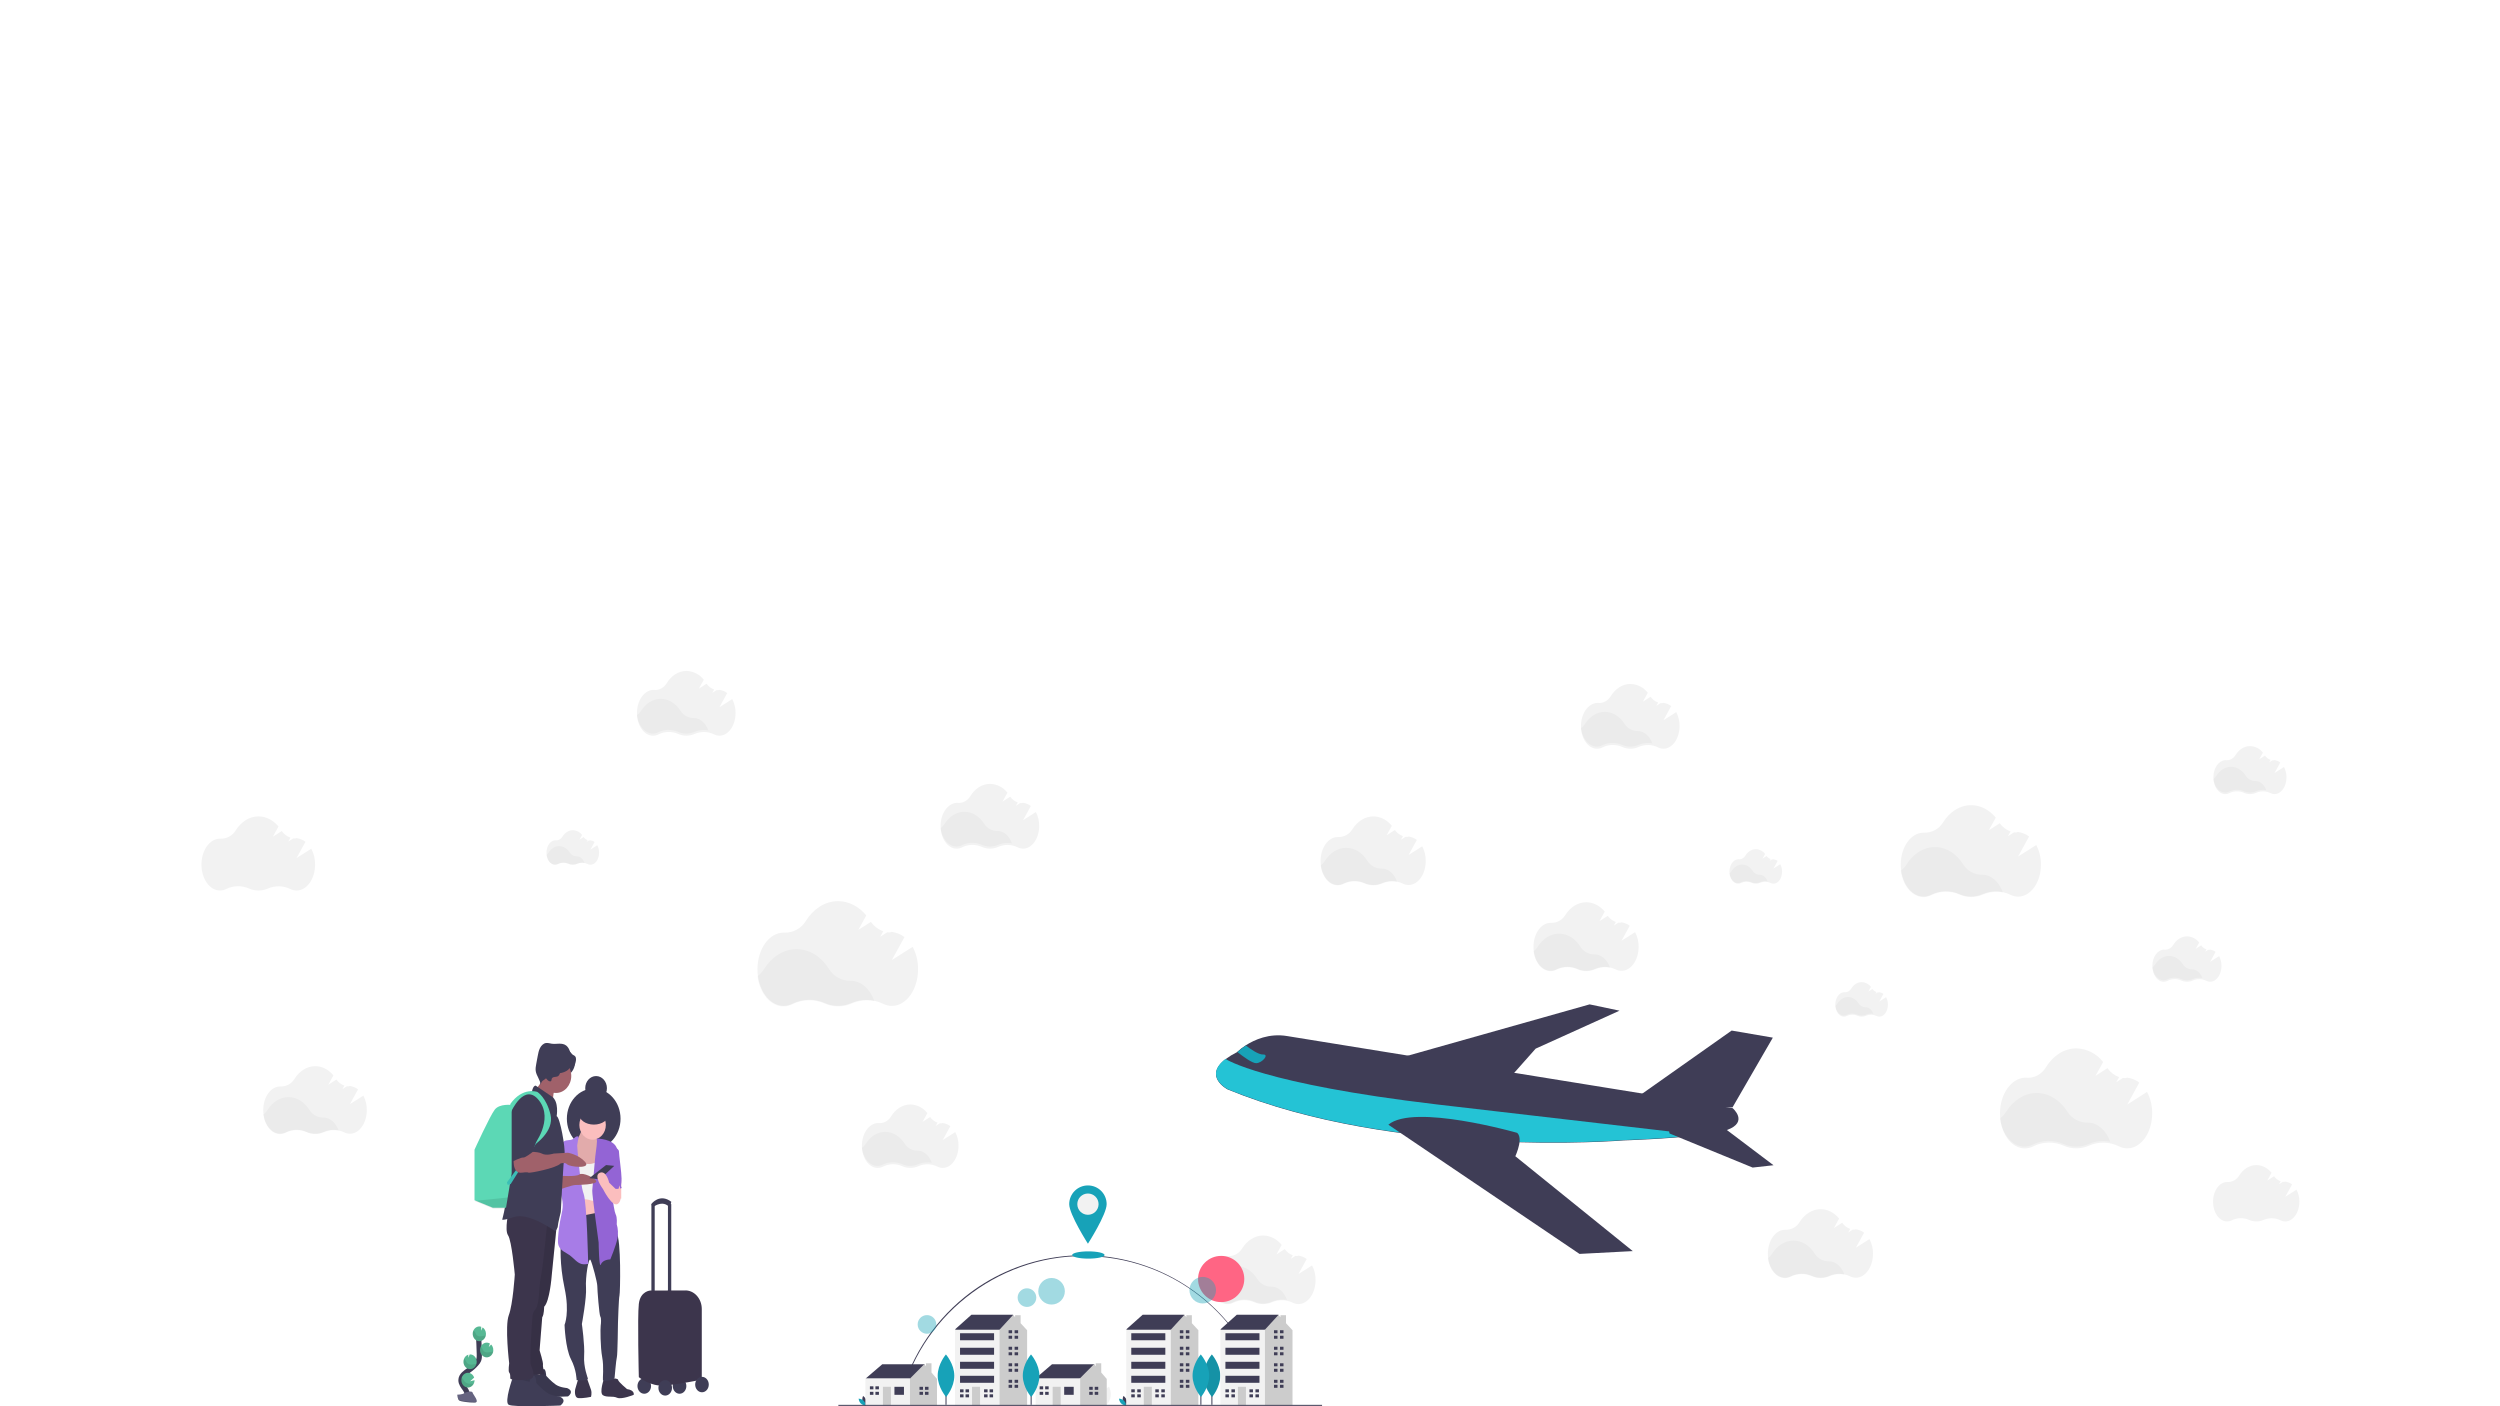 <?xml version="1.0" encoding="utf-8"?>
<!-- Generator: Adobe Illustrator 23.0.6, SVG Export Plug-In . SVG Version: 6.00 Build 0)  -->
<svg version="1.1" id="Layer_1" xmlns="http://www.w3.org/2000/svg" xmlns:xlink="http://www.w3.org/1999/xlink" x="0px" y="0px"
	 viewBox="0 0 1920 1080" style="enable-background:new 0 0 1920 1080;" xml:space="preserve">
<style type="text/css">
	.st0{fill:#3F3D56;}
	.st1{fill:#24C3D5;}
	.st2{fill:#17A2B8;}
	.st3{fill:#F2F2F2;}
	.st4{opacity:0.03;enable-background:new    ;}
	.st5{fill:#FF6584;}
	.st6{opacity:0.1;enable-background:new    ;}
	.st7{opacity:0.4;fill:#17A2B8;enable-background:new    ;}
	.st8{fill:#CCCCCC;}
	.st9{fill:#FBBEBE;}
	.st10{fill:#3C354C;}
	.st11{fill:#A77CE7;}
	.st12{fill:#9364D5;}
	.st13{fill:#A0616A;}
	.st14{fill:#5CD8B5;}
	.st15{fill:#3BBEB6;}
	.st16{fill:none;stroke:#3F3D56;stroke-width:4;}
	.st17{fill:#57B894;}
	.st18{fill:#656380;}
	.st19{opacity:0.2;enable-background:new    ;}
</style>
<g>
	<title>Group</title>
	<desc>Created with Sketch.</desc>
	<g id="Page-1_1_">
		<g id="Group_1_">
			<g transform="translate(1088, 0)">
				<path id="Shape_1_" class="st0" d="M238.55,867.76c-4.46,1.65-12.3,3-21.37,4.09c-24.67,2.96-58.47,4.01-58.47,4.01
					s-173.76,14.42-303.99-39.21c0,0-18.94-9.94-1.37-23.31c2.71-2,5.58-3.75,8.6-5.25l0.21-0.21c2-1.85,4.16-3.51,6.45-4.98
					c6.75-4.36,18.14-9.54,32.01-7.19l342.04,55.35C242.66,851.06,255.16,861.62,238.55,867.76z"/>
				<path class="st0" d="M170.15,842.11l71.76-50.64l31.63,5.44l-30.97,53.56C242.57,850.46,170.98,851.03,170.15,842.11z"/>
				<polygon class="st0" points="-9.74,811.6 132.82,771.36 155.79,776.2 91.4,805.35 71.28,828.02 				"/>
				<path class="st1" d="M216.89,871.59c-24.65,2.96-58.42,4.01-58.42,4.01s-173.62,14.41-303.75-39.18c0,0-18.93-9.93-1.37-23.29
					l0.06,0.25c0,0,28.08,18.99,162.24,34.84L216.89,871.59z"/>
				<path class="st0" d="M194.22,870.51l63.81,26.18l16.03-1.79l-38.17-28.82C235.89,866.07,189.73,856.18,194.22,870.51z"/>
				<path class="st2" d="M-123.25,816.53c-3.06,0.05-10.06-5.1-14.42-8.56c2.01-1.86,4.18-3.54,6.49-5.02
					c3.51,2.7,9.76,7.08,13.23,6.91C-112.93,809.66-118.65,816.45-123.25,816.53z"/>
				<path class="st0" d="M165.97,960.85L125.05,963L9.99,885.23l-21.36-14.44l-10.37-7.02c19.46-16.48,98.88,6.25,98.88,6.25
					c1.52,1.29,2,3.42,1.94,5.79c-0.13,4.42-2.21,9.61-3,11.48c-0.19,0.46-0.31,0.7-0.31,0.7L165.97,960.85z"/>
				<path class="st3" d="M-80.34,971.84l-10.46,6.63l6.34-11.53c-1.8-1.43-4.02-2.23-6.31-2.61h-0.17c-0.73,0.37-1.45,0.32-2.17,0.2
					l-3.54,2.25l1.51-2.76c-2.51-0.88-4.67-2.53-6.19-4.71l-6.33,4.04l4-7.29c-3.7-4.45-8.69-7.18-14.19-7.18
					c-6.59,0-12.46,3.92-16.24,10.03c-2.29,3.73-6.4,5.94-10.77,5.8h-0.35c-7.27-0.01-13.17,8.24-13.17,18.42
					c0,10.18,5.89,18.43,13.17,18.43c1.6-0.01,3.17-0.4,4.58-1.15c5.01-2.43,10.84-2.55,15.94-0.31c4.31,1.93,9.24,1.93,13.55,0
					c5.06-2.19,10.82-2.08,15.79,0.3c1.4,0.73,2.96,1.12,4.54,1.12c7.27,0,13.17-8.25,13.17-18.43
					C-77.58,979.17-78.51,975.31-80.34,971.84z"/>
				<path class="st4" d="M-99.55,998.37c-3.83-0.73-7.8-0.3-11.39,1.24c-4.35,1.95-9.32,1.95-13.67,0
					c-5.15-2.26-11.03-2.15-16.08,0.31c-1.43,0.75-3.02,1.15-4.63,1.16c-6.52,0-11.94-6.57-13.07-15.23
					c1.3-0.95,2.41-2.14,3.26-3.51c3.82-6.16,9.74-10.1,16.39-10.1c6.65,0,12.51,3.87,16.32,9.98c2.32,3.74,6.43,6,10.83,5.95h0.17
					C-106.23,988.15-101.74,992.3-99.55,998.37z"/>
				<path class="st3" d="M347.76,951.61l-10.46,6.63l6.34-11.53c-1.8-1.43-4.02-2.23-6.31-2.61h-0.17c-0.73,0.37-1.45,0.32-2.17,0.2
					l-3.54,2.25l1.51-2.76c-2.51-0.88-4.67-2.53-6.19-4.71l-6.33,4.04l4-7.29c-3.7-4.45-8.69-7.18-14.19-7.18
					c-6.59,0-12.46,3.92-16.24,10.03c-2.29,3.73-6.4,5.94-10.77,5.8h-0.35c-7.27-0.01-13.17,8.24-13.17,18.42
					s5.89,18.43,13.17,18.43c1.6-0.01,3.17-0.4,4.58-1.15c5.01-2.43,10.84-2.55,15.94-0.31c4.31,1.93,9.24,1.93,13.55,0
					c5.06-2.19,10.82-2.08,15.79,0.3c1.4,0.73,2.96,1.12,4.54,1.12c7.27,0,13.17-8.25,13.17-18.43
					C350.52,958.94,349.59,955.08,347.76,951.61z"/>
				<path class="st4" d="M328.55,978.91c-3.83-0.73-7.8-0.3-11.39,1.24c-4.35,1.95-9.32,1.95-13.67,0
					c-5.15-2.26-11.03-2.15-16.08,0.31c-1.43,0.75-3.02,1.15-4.63,1.16c-6.52,0-11.94-6.57-13.07-15.23
					c1.3-0.95,2.41-2.14,3.26-3.51c3.82-6.16,9.74-10.1,16.39-10.1c6.65,0,12.51,3.87,16.32,9.98c2.32,3.75,6.45,6.01,10.86,5.95
					h0.17C321.87,968.69,326.36,972.84,328.55,978.91z"/>
				<path class="st3" d="M167.76,715.88l-10.46,6.63l6.34-11.53c-1.8-1.43-4.02-2.23-6.31-2.61h-0.17c-0.73,0.37-1.45,0.32-2.17,0.2
					l-3.54,2.25l1.51-2.76c-2.51-0.88-4.67-2.53-6.19-4.71l-6.33,4.04l4-7.29c-3.7-4.45-8.69-7.18-14.19-7.18
					c-6.59,0-12.46,3.92-16.24,10.03c-2.29,3.73-6.4,5.94-10.77,5.8h-0.35c-7.27-0.01-13.17,8.24-13.17,18.42
					c0,10.18,5.89,18.43,13.17,18.43c1.6-0.01,3.17-0.4,4.58-1.15c5.01-2.43,10.84-2.55,15.94-0.31c4.31,1.94,9.24,1.95,13.55,0.03
					c5.06-2.19,10.82-2.08,15.79,0.3c1.4,0.73,2.96,1.12,4.54,1.12c7.27,0,13.17-8.25,13.17-18.43
					C170.52,723.23,169.59,719.36,167.76,715.88z"/>
				<path class="st4" d="M148.55,743.18c-3.83-0.73-7.8-0.3-11.39,1.24c-4.35,1.95-9.32,1.95-13.67,0
					c-5.15-2.26-11.03-2.15-16.08,0.31c-1.43,0.75-3.02,1.15-4.63,1.16c-6.52,0-11.94-6.57-13.07-15.23
					c1.3-0.95,2.41-2.14,3.26-3.51c3.82-6.16,9.74-10.1,16.39-10.1c6.65,0,12.51,3.87,16.32,9.98c2.32,3.75,6.45,6.01,10.86,5.95
					h0.17C141.87,732.96,146.36,737.11,148.55,743.18z"/>
				<path class="st3" d="M-629.29,649.14l-5.23,3.34l3.17-5.81c-0.9-0.73-2.01-1.13-3.16-1.31h-0.08c-0.36,0.17-0.73,0.14-1.09,0.08
					l-1.77,1.13l0.76-1.36c-1.26-0.44-2.34-1.27-3.1-2.37l-3.17,2.04l2.03-3.66c-1.71-2.22-4.31-3.55-7.1-3.62
					c-3.29,0-6.23,1.97-8.1,5.05c-1.15,1.88-3.21,3-5.4,2.71h-0.18c-3.64,0.21-6.59,4.37-6.59,9.49s2.95,9.28,6.59,9.28
					c0.8,0,1.59-0.2,2.3-0.58c2.51-1.23,5.43-1.29,7.98-0.16c2.15,0.96,4.6,0.96,6.75,0c2.53-1.11,5.42-1.05,7.91,0.16
					c0.7,0.37,1.48,0.56,2.27,0.56c3.64,0,6.59-4.15,6.59-9.28C-627.89,652.86-628.37,650.89-629.29,649.14z"/>
				<path class="st4" d="M-639.07,662.72c-1.9-0.36-3.88-0.15-5.66,0.61c-1.06,0.47-2.22,0.71-3.38,0.71
					c-1.18,0-2.34-0.25-3.41-0.73c-2.56-1.11-5.48-1.05-7.99,0.16c-0.71,0.37-1.49,0.57-2.29,0.57c-3.24,0-5.93-3.24-6.5-7.51
					c0.65-0.47,1.2-1.06,1.62-1.73c1.89-3.04,4.83-4.99,8.11-4.99c3.28,0,6.2,1.93,8.11,4.93c1.16,1.86,3.21,2.97,5.41,2.93h0.09
					C-642.41,657.67-640.16,659.72-639.07,662.72z"/>
				<path class="st3" d="M279.25,663.7l-5.23,3.34l3.17-5.81c-0.9-0.73-2.01-1.13-3.16-1.31h-0.08c-0.36,0.17-0.73,0.14-1.09,0.08
					l-1.77,1.13l0.76-1.36c-1.26-0.44-2.34-1.27-3.1-2.37l-3.17,2.04l2.03-3.66c-1.71-2.22-4.31-3.55-7.1-3.62
					c-3.29,0-6.23,1.97-8.1,5.05c-1.15,1.88-3.21,3-5.4,2.71h-0.18c-3.64,0.21-6.59,4.37-6.59,9.49c0,5.13,2.95,9.28,6.59,9.28
					c0.8,0,1.59-0.2,2.3-0.58c2.51-1.23,5.43-1.29,7.98-0.16c2.15,0.96,4.6,0.96,6.75,0c2.53-1.11,5.42-1.05,7.91,0.16
					c0.7,0.37,1.48,0.56,2.27,0.56c3.64,0,6.59-4.15,6.59-9.28C280.64,667.41,280.17,665.45,279.25,663.7z"/>
				<path class="st4" d="M269.47,676.89c-1.9-0.36-3.88-0.15-5.66,0.61c-1.06,0.47-2.22,0.71-3.38,0.71c-1.18,0-2.34-0.25-3.41-0.73
					c-2.56-1.11-5.48-1.05-7.99,0.16c-0.71,0.37-1.49,0.57-2.29,0.57c-3.24,0-5.93-3.24-6.5-7.51c0.65-0.47,1.2-1.06,1.62-1.73
					c1.89-3.04,4.83-4.99,8.11-4.99c3.28,0,6.2,1.93,8.11,4.93c1.16,1.86,3.21,2.97,5.41,2.93h0.09
					C266.13,671.84,268.38,673.9,269.47,676.89z"/>
				<path class="st3" d="M-236.29,1065l-5.23,3.34l3.17-5.81c-0.9-0.73-2.01-1.13-3.16-1.31h-0.08c-0.36,0.17-0.73,0.14-1.09,0.08
					l-1.77,1.13l0.76-1.36c-1.26-0.44-2.34-1.27-3.1-2.37l-3.17,2.04l2.03-3.66c-1.71-2.22-4.31-3.55-7.1-3.62
					c-3.29,0-6.23,1.97-8.1,5.05c-1.15,1.88-3.21,3-5.4,2.71h-0.18c-3.64,0.21-6.59,4.37-6.59,9.49s2.95,9.28,6.59,9.28
					c0.8,0,1.59-0.2,2.3-0.58c2.51-1.23,5.43-1.29,7.98-0.16c2.15,0.96,4.6,0.96,6.75,0c2.53-1.11,5.42-1.05,7.91,0.16
					c0.7,0.37,1.48,0.56,2.27,0.56c3.64,0,6.59-4.15,6.59-9.28C-234.89,1068.72-235.36,1066.76-236.29,1065z"/>
				<path class="st4" d="M-246.07,1078.58c-1.9-0.36-3.88-0.15-5.66,0.61c-1.06,0.47-2.22,0.71-3.38,0.71
					c-1.18,0-2.34-0.25-3.41-0.73c-2.56-1.11-5.48-1.05-7.99,0.16c-0.71,0.37-1.49,0.57-2.29,0.57c-3.24,0-5.93-3.24-6.5-7.51
					c0.65-0.47,1.2-1.06,1.62-1.73c1.89-3.04,4.83-4.99,8.11-4.99c3.28,0,6.2,1.93,8.11,4.93c1.16,1.86,3.21,2.97,5.41,2.93h0.09
					C-249.41,1073.53-247.16,1075.59-246.07,1078.58z"/>
				<path class="st3" d="M4.26,649.97l-10.46,6.63l6.34-11.53c-1.79-1.43-4.02-2.23-6.31-2.61h-0.17c-0.73,0.37-1.45,0.32-2.17,0.2
					l-3.54,2.25l1.51-2.76c-2.51-0.88-4.67-2.53-6.19-4.71l-6.33,4.04l4-7.29c-3.7-4.45-8.69-7.18-14.19-7.18
					c-6.59,0-12.46,3.92-16.24,10.03c-2.29,3.73-6.4,5.94-10.77,5.8h-0.35c-7.27-0.01-13.17,8.24-13.17,18.42
					c0,10.18,5.89,18.43,13.17,18.43c1.6-0.01,3.17-0.4,4.58-1.15c5.01-2.43,10.84-2.55,15.94-0.31c4.31,1.94,9.24,1.95,13.55,0.03
					c5.06-2.19,10.82-2.08,15.79,0.3c1.4,0.73,2.96,1.12,4.54,1.12c7.27,0,13.17-8.25,13.17-18.43
					C7.02,657.33,6.09,653.45,4.26,649.97z"/>
				<path class="st4" d="M-14.95,677.27c-3.83-0.73-7.8-0.3-11.39,1.24c-4.35,1.95-9.32,1.95-13.67,0
					c-5.15-2.26-11.03-2.15-16.08,0.31c-1.43,0.75-3.02,1.15-4.63,1.16c-6.52,0-11.94-6.57-13.07-15.23
					c1.3-0.95,2.41-2.14,3.26-3.51c3.82-6.16,9.74-10.1,16.39-10.1c6.65,0,12.51,3.87,16.32,9.98c2.32,3.75,6.45,6.01,10.86,5.95
					h0.17C-21.63,667.05-17.14,671.2-14.95,677.27z"/>
				<path class="st3" d="M360.53,765.82l-5.23,3.34l3.17-5.81c-0.9-0.73-2.01-1.13-3.16-1.31h-0.08c-0.36,0.17-0.73,0.14-1.09,0.08
					l-1.77,1.13l0.76-1.36c-1.26-0.44-2.34-1.27-3.1-2.37l-3.17,2.04l2.03-3.66c-1.71-2.22-4.31-3.55-7.1-3.62
					c-3.29,0-6.23,1.97-8.1,5.05c-1.15,1.88-3.21,3-5.4,2.71h-0.18c-3.64,0.21-6.59,4.37-6.59,9.49s2.95,9.28,6.59,9.28
					c0.8,0,1.59-0.2,2.3-0.58c2.51-1.23,5.43-1.29,7.98-0.16c2.15,0.96,4.6,0.96,6.75,0c2.53-1.11,5.42-1.05,7.91,0.16
					c0.7,0.37,1.48,0.56,2.27,0.56c3.64,0,6.59-4.15,6.59-9.28C361.93,769.54,361.46,767.58,360.53,765.82z"/>
				<path class="st4" d="M350.75,778.63c-1.91-0.36-3.88-0.15-5.66,0.61c-1.07,0.47-2.22,0.71-3.38,0.71
					c-1.17-0.01-2.32-0.25-3.38-0.73c-2.56-1.11-5.48-1.05-8,0.16c-0.71,0.37-1.49,0.57-2.29,0.57c-3.24,0-5.94-3.24-6.5-7.51
					c0.65-0.47,1.2-1.06,1.62-1.73c1.89-3.04,4.84-4.99,8.12-4.99c3.28,0,6.21,1.93,8.12,4.93c1.15,1.85,3.19,2.96,5.38,2.93h0.09
					C347.41,773.58,349.66,775.64,350.75,778.63z"/>
				<path class="st3" d="M-387.07,727.18l-15.98,10.12l9.68-17.62c-2.74-2.19-6.13-3.4-9.64-3.99h-0.26
					c-1.11,0.57-2.22,0.49-3.31,0.3l-5.41,3.43l2.31-4.22c-3.83-1.35-7.14-3.86-9.46-7.2l-9.67,6.17l6.11-11.13
					c-5.65-6.8-13.28-10.96-21.68-10.96c-10.06,0-19.02,5.99-24.81,15.32c-3.49,5.69-9.77,9.07-16.44,8.86h-0.53
					c-11.11-0.02-20.11,12.58-20.11,28.13s9,28.15,20.11,28.15c2.44-0.01,4.84-0.61,7-1.76c7.66-3.72,16.55-3.89,24.35-0.47
					c6.58,2.96,14.11,2.98,20.7,0.05c7.73-3.35,16.53-3.18,24.12,0.46c2.14,1.12,4.52,1.71,6.94,1.72
					c11.11,0,20.11-12.6,20.11-28.15C-382.85,738.41-384.27,732.48-387.07,727.18z"/>
				<path class="st4" d="M-416.42,768.86c-5.86-1.11-11.91-0.45-17.39,1.89c-6.64,2.97-14.23,2.97-20.87,0
					c-7.86-3.45-16.84-3.28-24.56,0.48c-2.18,1.15-4.61,1.76-7.07,1.77c-9.95,0-18.24-10.03-19.96-23.26
					c1.99-1.45,3.68-3.27,4.98-5.36c5.84-9.4,14.88-15.43,25.03-15.43c10.15,0,19.1,5.91,24.93,15.24
					c3.55,5.73,9.85,9.19,16.59,9.09h0.26C-426.62,753.26-419.75,759.6-416.42,768.86z"/>
				<path class="st3" d="M475.83,649l-13.95,8.83l8.45-15.38c-2.39-1.91-5.35-2.97-8.42-3.49h-0.22c-0.97,0.5-1.93,0.42-2.89,0.26
					l-4.72,3l2.02-3.68c-3.34-1.17-6.23-3.37-8.25-6.28l-8.44,5.39l5.33-9.71c-4.93-5.93-11.59-9.57-18.92-9.57
					c-8.78,0-16.61,5.23-21.66,13.38c-3.05,4.97-8.53,7.92-14.36,7.74h-0.47c-9.7-0.02-17.56,10.98-17.56,24.56
					c0,13.57,7.86,24.57,17.56,24.57c2.13-0.01,4.23-0.53,6.11-1.54c6.68-3.24,14.45-3.4,21.26-0.41c5.74,2.58,12.31,2.6,18.07,0.04
					c6.75-2.93,14.43-2.78,21.06,0.4c1.87,0.98,3.95,1.49,6.06,1.5c9.7,0,17.56-11,17.56-24.57
					C479.52,658.8,478.28,653.63,475.83,649z"/>
				<path class="st4" d="M450.22,685.39c-5.11-0.97-10.4-0.39-15.18,1.65c-5.8,2.59-12.43,2.59-18.22,0
					c-6.86-3.01-14.7-2.86-21.44,0.42c-1.9,1.01-4.02,1.54-6.17,1.55c-8.69,0-15.92-8.76-17.43-20.3c1.74-1.26,3.21-2.85,4.35-4.68
					c5.1-8.21,12.99-13.47,21.85-13.47c8.86,0,16.67,5.16,21.76,13.3c3.1,5.01,8.6,8.02,14.48,7.94h0.23
					C441.31,671.76,447.3,677.3,450.22,685.39z"/>
				<path class="st3" d="M560.92,838.58l-15.15,9.66l9.19-16.81c-2.6-2.1-5.82-3.27-9.15-3.79h-0.23c-1.05,0.49-2.11,0.41-3.15,0.24
					l-5.12,3.27l2.19-3.94c-3.63-1.28-6.77-3.69-8.97-6.87l-9.17,5.9l5.86-10.61c-4.94-6.43-12.49-10.28-20.56-10.47
					c-9.54,0-18.04,5.71-23.45,14.62c-3.32,5.45-9.29,8.68-15.63,7.85h-0.51c-10.53,0.6-19.07,12.64-19.07,27.48
					c0,14.84,8.54,26.86,19.07,26.86c2.32-0.01,4.6-0.58,6.64-1.67c7.26-3.56,15.71-3.72,23.1-0.45c6.22,2.78,13.32,2.78,19.54,0
					c7.33-3.2,15.68-3.04,22.88,0.45c2.03,1.06,4.28,1.62,6.57,1.63c10.53,0,19.07-12.02,19.07-26.86
					C564.96,849.34,563.6,843.67,560.92,838.58z"/>
				<path class="st4" d="M532.61,876.78c-5.51-1.05-11.22-0.43-16.38,1.77c-3.08,1.35-6.41,2.05-9.78,2.06
					c-3.41,0-6.78-0.72-9.88-2.12c-7.41-3.22-15.86-3.05-23.13,0.47c-2.04,1.08-4.32,1.64-6.63,1.65c-9.37,0-17.18-9.38-18.8-21.74
					c1.87-1.36,3.46-3.06,4.7-5.01c5.48-8.8,13.99-14.44,23.48-14.44c9.49,0,17.96,5.58,23.48,14.26c3.35,5.37,9.29,8.6,15.65,8.49
					h0.25C522.94,862.17,529.46,868.11,532.61,876.78z"/>
				<path class="st3" d="M-808.94,841.45l-10.31,6.53l6.24-11.36c-1.77-1.41-3.96-2.19-6.22-2.57h-0.17
					c-0.71,0.37-1.43,0.31-2.13,0.19l-3.49,2.22l1.49-2.72c-2.47-0.87-4.6-2.49-6.1-4.64l-6.24,3.98l3.94-7.18
					c-3.65-4.38-8.56-7.07-13.98-7.07c-6.49,0-12.27,3.86-16,9.88c-2.25,3.67-6.3,5.85-10.61,5.72h-0.34
					c-7.17-0.01-12.97,8.11-12.97,18.14c0,10.03,5.81,18.15,12.97,18.15c1.57-0.01,3.12-0.39,4.51-1.13
					c4.94-2.4,10.68-2.51,15.7-0.31c4.24,1.91,9.1,1.92,13.35,0.03c4.98-2.16,10.66-2.05,15.56,0.3c1.38,0.72,2.92,1.1,4.47,1.11
					c7.17,0,12.97-8.12,12.97-18.15C-806.22,848.69-807.14,844.87-808.94,841.45z"/>
				<path class="st4" d="M-827.87,868.33c-3.78-0.71-7.68-0.29-11.21,1.22c-4.28,1.92-9.18,1.92-13.46,0
					c-5.07-2.23-10.86-2.11-15.84,0.31c-1.41,0.74-2.97,1.14-4.56,1.14c-6.42,0-11.76-6.47-12.87-15c1.28-0.93,2.37-2.11,3.21-3.46
					c3.77-6.06,9.6-9.95,16.14-9.95c6.55,0,12.32,3.81,16.08,9.83c2.29,3.7,6.35,5.92,10.7,5.86h0.17
					C-834.45,858.27-830.02,862.36-827.87,868.33z"/>
				<path class="st3" d="M-354.38,869.44l-9.61,6.13l5.83-10.67c-1.65-1.33-3.69-2.07-5.81-2.4h-0.15c-0.67,0.31-1.34,0.26-2,0.15
					l-3.25,2.07l1.39-2.5c-2.31-0.81-4.3-2.34-5.69-4.36l-5.82,3.75l3.72-6.73c-3.13-4.08-7.93-6.52-13.05-6.65
					c-6.05,0-11.45,3.62-14.89,9.28c-2.11,3.46-5.9,5.51-9.92,4.98h-0.32c-6.69,0.38-12.11,8.02-12.11,17.44s5.42,17.05,12.11,17.05
					c1.47,0,2.92-0.37,4.22-1.06c4.61-2.26,9.97-2.36,14.66-0.29c3.95,1.77,8.46,1.77,12.4,0c4.65-2.03,9.96-1.93,14.53,0.29
					c1.29,0.67,2.72,1.03,4.17,1.04c6.69,0,12.11-7.63,12.11-17.05C-351.82,876.27-352.68,872.67-354.38,869.44z"/>
				<path class="st4" d="M-372.35,892.98c-3.5-0.67-7.13-0.27-10.41,1.12c-1.96,0.86-4.08,1.3-6.22,1.31
					c-2.14-0.01-4.26-0.47-6.22-1.34c-4.71-2.04-10.08-1.93-14.7,0.3c-1.3,0.68-2.75,1.04-4.22,1.05c-5.96,0-10.92-5.96-11.95-13.8
					c1.19-0.86,2.2-1.94,2.98-3.18c3.48-5.59,8.89-9.16,14.92-9.16c6.03,0,11.41,3.54,14.92,9.05c2.11,3.39,5.87,5.44,9.89,5.39
					h0.16C-378.49,883.7-374.35,887.48-372.35,892.98z"/>
				<path class="st3" d="M-292.47,623.64l-9.81,6.26l5.95-10.89c-1.68-1.36-3.77-2.12-5.93-2.45h-0.15
					c-0.68,0.32-1.36,0.27-2.04,0.16l-3.32,2.12l1.42-2.55c-2.35-0.83-4.39-2.39-5.81-4.45l-5.94,3.83l3.8-6.87
					c-3.2-4.17-8.09-6.66-13.32-6.78c-6.18,0-11.69,3.7-15.19,9.47c-2.15,3.53-6.02,5.62-10.13,5.08h-0.33
					c-6.82,0.39-12.36,8.19-12.36,17.8c0,9.61,5.53,17.4,12.36,17.4c1.5,0,2.98-0.38,4.3-1.08c4.7-2.31,10.18-2.41,14.97-0.29
					c4.03,1.8,8.63,1.8,12.66,0c4.75-2.08,10.16-1.97,14.83,0.29c1.32,0.69,2.77,1.05,4.25,1.06c6.82,0,12.36-7.79,12.36-17.4
					C-289.85,630.61-290.73,626.93-292.47,623.64z"/>
				<path class="st4" d="M-310.81,647.66c-3.58-0.68-7.28-0.28-10.62,1.15c-2,0.88-4.16,1.33-6.35,1.33
					c-2.19-0.01-4.35-0.48-6.35-1.37c-4.8-2.08-10.29-1.97-15,0.3c-1.33,0.7-2.8,1.07-4.3,1.07c-6.08,0-11.14-6.08-12.2-14.09
					c1.21-0.88,2.25-1.98,3.05-3.25c3.55-5.7,9.07-9.35,15.23-9.35c6.16,0,11.65,3.61,15.23,9.24c2.16,3.46,5.99,5.55,10.09,5.5
					h0.16C-317.08,638.19-312.86,642.04-310.81,647.66z"/>
				<path class="st3" d="M-525.66,536.9l-9.81,6.26l5.95-10.89c-1.68-1.36-3.77-2.12-5.93-2.45h-0.15
					c-0.68,0.32-1.36,0.27-2.04,0.16l-3.32,2.12l1.42-2.55c-2.35-0.83-4.39-2.39-5.81-4.45l-5.94,3.83l3.8-6.87
					c-3.2-4.17-8.09-6.66-13.32-6.78c-6.18,0-11.69,3.7-15.19,9.47c-2.15,3.53-6.02,5.62-10.13,5.08h-0.33
					c-6.82,0.39-12.36,8.19-12.36,17.8c0,9.61,5.53,17.4,12.36,17.4c1.5,0,2.98-0.38,4.3-1.08c4.7-2.31,10.18-2.41,14.97-0.29
					c4.03,1.8,8.63,1.8,12.66,0c4.75-2.08,10.16-1.97,14.83,0.29c1.32,0.69,2.77,1.05,4.25,1.06c6.82,0,12.36-7.79,12.36-17.4
					C-523.04,543.87-523.93,540.19-525.66,536.9z"/>
				<path class="st4" d="M-544,560.92c-3.58-0.68-7.28-0.28-10.62,1.15c-2,0.88-4.16,1.33-6.35,1.33c-2.19-0.01-4.35-0.48-6.35-1.37
					c-4.8-2.08-10.29-1.97-15,0.3c-1.33,0.7-2.8,1.07-4.3,1.07c-6.08,0-11.14-6.08-12.2-14.09c1.21-0.88,2.25-1.98,3.05-3.25
					c3.55-5.7,9.07-9.35,15.23-9.35c6.16,0,11.65,3.61,15.23,9.24c2.16,3.46,5.99,5.55,10.09,5.5h0.16
					C-550.27,551.46-546.05,555.31-544,560.92z"/>
				<path class="st3" d="M199.34,546.9l-9.81,6.26l5.95-10.89c-1.68-1.36-3.77-2.12-5.93-2.45h-0.15c-0.68,0.32-1.36,0.27-2.04,0.16
					l-3.32,2.12l1.42-2.55c-2.35-0.83-4.39-2.39-5.81-4.45l-5.94,3.83l3.8-6.87c-3.2-4.17-8.09-6.66-13.32-6.78
					c-6.18,0-11.69,3.7-15.19,9.47c-2.15,3.53-6.02,5.62-10.13,5.08h-0.33c-6.82,0.39-12.36,8.19-12.36,17.8
					c0,9.61,5.53,17.4,12.36,17.4c1.5,0,2.98-0.38,4.3-1.08c4.7-2.31,10.18-2.41,14.97-0.29c4.03,1.8,8.63,1.8,12.66,0
					c4.75-2.08,10.16-1.97,14.83,0.29c1.32,0.69,2.77,1.05,4.25,1.06c6.82,0,12.36-7.79,12.36-17.4
					C201.96,553.87,201.07,550.19,199.34,546.9z"/>
				<path class="st4" d="M181,570.92c-3.58-0.68-7.28-0.28-10.62,1.15c-2,0.88-4.16,1.33-6.35,1.33c-2.19-0.01-4.35-0.48-6.35-1.37
					c-4.8-2.08-10.29-1.97-15,0.3c-1.33,0.7-2.8,1.07-4.3,1.07c-6.08,0-11.14-6.08-12.2-14.09c1.21-0.88,2.25-1.98,3.05-3.25
					c3.55-5.7,9.07-9.35,15.23-9.35c6.16,0,11.65,3.61,15.23,9.24c2.16,3.46,5.99,5.55,10.09,5.5h0.16
					C174.73,561.46,178.95,565.31,181,570.92z"/>
				<path class="st3" d="M666.11,589.04l-7.28,4.64l4.41-8.07c-1.25-1.01-2.79-1.57-4.39-1.82h-0.11c-0.51,0.24-1.01,0.2-1.51,0.12
					l-2.46,1.57l1.05-1.89c-1.75-0.62-3.25-1.77-4.31-3.3l-4.4,2.84l2.82-5.1c-2.37-3.09-6-4.94-9.88-5.03
					c-4.58,0-8.66,2.74-11.26,7.02c-1.59,2.62-4.46,4.17-7.51,3.77h-0.24c-5.06,0.29-9.16,6.07-9.16,13.2s4.1,12.9,9.16,12.9
					c1.11,0,2.21-0.28,3.19-0.8c3.49-1.71,7.54-1.79,11.1-0.22c2.99,1.34,6.4,1.34,9.39,0c3.52-1.54,7.53-1.46,10.99,0.22
					c0.98,0.51,2.06,0.78,3.15,0.78c5.06,0,9.16-5.78,9.16-12.9C668.05,594.21,667.39,591.48,666.11,589.04z"/>
				<path class="st4" d="M652.51,606.85c-2.65-0.5-5.4-0.21-7.88,0.85c-1.48,0.65-3.08,0.99-4.7,0.99c-1.62-0.01-3.23-0.35-4.7-1.02
					c-3.56-1.54-7.63-1.46-11.12,0.22c-0.98,0.52-2.08,0.79-3.19,0.79c-4.51,0-8.26-4.51-9.04-10.44c0.9-0.65,1.67-1.47,2.26-2.41
					c2.63-4.23,6.73-6.93,11.29-6.93c4.56,0,8.64,2.68,11.29,6.85c1.6,2.57,4.44,4.11,7.48,4.08h0.12
					C647.86,599.83,650.99,602.69,652.51,606.85z"/>
				<path class="st3" d="M616.29,734.29l-6.88,4.39l4.17-7.63c-1.18-0.95-2.64-1.48-4.15-1.72h-0.11c-0.48,0.22-0.96,0.19-1.43,0.11
					l-2.32,1.48l0.99-1.79c-1.65-0.58-3.07-1.67-4.07-3.12l-4.16,2.68l2.66-4.82c-2.24-2.92-5.67-4.67-9.33-4.75
					c-4.33,0-8.19,2.59-10.65,6.64c-1.51,2.47-4.22,3.94-7.1,3.56h-0.23c-4.78,0.27-8.66,5.74-8.66,12.48
					c0,6.74,3.88,12.2,8.66,12.2c1.05,0,2.09-0.26,3.02-0.76c3.3-1.62,7.13-1.69,10.49-0.21c2.82,1.26,6.05,1.26,8.87,0
					c3.33-1.45,7.12-1.38,10.39,0.21c0.92,0.48,1.94,0.73,2.98,0.74c4.78,0,8.66-5.46,8.66-12.2
					C618.12,739.17,617.51,736.6,616.29,734.29z"/>
				<path class="st4" d="M603.44,751.12c-2.51-0.48-5.1-0.2-7.44,0.8c-1.4,0.61-2.92,0.93-4.45,0.93c-1.53-0.01-3.05-0.33-4.45-0.96
					c-3.37-1.46-7.21-1.38-10.51,0.21c-0.93,0.49-1.96,0.75-3.01,0.75c-4.26,0-7.81-4.26-8.55-9.87c0.85-0.62,1.57-1.39,2.13-2.28
					c2.49-4,6.36-6.55,10.67-6.55c4.31,0,8.16,2.53,10.67,6.47c1.51,2.43,4.2,3.89,7.07,3.85h0.12
					C599.04,744.49,602,747.19,603.44,751.12z"/>
			</g>
			<g id="undraw_best_place_r685_1_" transform="translate(852, 737)">
				<path class="st0" d="M-160.97,340.26l-0.64-0.14c7.11-31.61,24.97-60.32,50.31-80.84c38.93-31.48,91.34-40.67,138.67-24.31
					s82.87,55.96,94.04,104.76l-0.64,0.14C105.72,273.8,47.81,227.66-20.06,227.66C-87.04,227.66-146.3,275.01-160.97,340.26z"/>
				<circle id="Oval_1_" class="st5" cx="85.86" cy="245.27" r="17.75"/>
				<rect id="Rectangle-path_1_" x="78.35" y="316.15" class="st0" width="0.77" height="25.76"/>
				<path class="st2" d="M85.15,319.52c0.04,9.03-6.31,16.37-6.31,16.37s-6.42-7.29-6.46-16.31c-0.04-9.03,6.31-16.37,6.31-16.37
					S85.1,310.49,85.15,319.52z"/>
				<path class="st6" d="M85.15,319.52c0.04,9.03-6.31,16.37-6.31,16.37s-6.42-7.29-6.46-16.31c-0.04-9.03,6.31-16.37,6.31-16.37
					S85.1,310.49,85.15,319.52z"/>
				<circle class="st7" cx="-44.4" cy="254.69" r="10.21"/>
				<circle class="st7" cx="-63.29" cy="259.57" r="7.16"/>
				<circle class="st7" cx="-140.08" cy="280.16" r="7.16"/>
				<circle class="st7" cx="71.7" cy="253.85" r="10.21"/>
				<path class="st0" d="M-189.61,339.17c0.55,2.05,2.45,3.31,2.45,3.31s1-2.05,0.44-4.1s-2.45-3.31-2.45-3.31
					S-190.16,337.13-189.61,339.17z"/>
				<path class="st2" d="M-188.79,338.73c1.52,1.48,1.7,3.75,1.7,3.75s-2.28-0.12-3.8-1.6c-1.52-1.48-1.7-3.75-1.7-3.75
					S-190.31,337.25-188.79,338.73z"/>
				<path class="st0" d="M10.37,339.17c0.55,2.05,2.45,3.31,2.45,3.31s1-2.05,0.44-4.1c-0.55-2.05-2.45-3.31-2.45-3.31
					S9.82,337.13,10.37,339.17z"/>
				<path class="st2" d="M11.19,338.73c1.52,1.48,1.7,3.75,1.7,3.75s-2.28-0.12-3.8-1.6c-1.52-1.48-1.7-3.75-1.7-3.75
					S9.67,337.25,11.19,338.73z"/>
				<polygon class="st0" points="-185.71,323.84 -187.06,321.58 -174.44,310.77 -142,310.77 -142,313.92 -153.72,326.54 
					-167.23,329.24 				"/>
				<polygon class="st8" points="-136.62,317.1 -136.62,310 -140.85,310 -140.85,312.23 -142.18,310.7 -152.95,321.54 
					-154.74,323.34 -156.99,332.37 -152.95,342.3 -132.39,342.3 -132.39,322.02 				"/>
				<rect x="-187.38" y="321.54" class="st3" width="34.22" height="20.77"/>
				<rect x="-165.07" y="328.07" class="st0" width="7.31" height="6.15"/>
				<rect x="-173.92" y="328.07" class="st8" width="6.15" height="14.23"/>
				<polygon class="st0" points="-181.22,330 -181.22,327.69 -183.91,327.69 -183.91,330 -181.45,330 				"/>
				<polygon class="st0" points="-181.45,331.92 -183.91,331.92 -183.91,334.23 -181.22,334.23 -181.22,331.92 				"/>
				<rect x="-179.68" y="327.69" class="st0" width="2.69" height="2.31"/>
				<rect x="-179.68" y="331.92" class="st0" width="2.69" height="2.31"/>
				<polygon class="st0" points="-143.15,330.38 -143.15,328.07 -145.84,328.07 -145.84,330.38 -143.38,330.38 				"/>
				<polygon class="st0" points="-143.38,331.92 -145.84,331.92 -145.84,334.23 -143.15,334.23 -143.15,331.92 				"/>
				<rect x="-141.61" y="328.07" class="st0" width="2.69" height="2.31"/>
				<rect x="-141.61" y="331.92" class="st0" width="2.69" height="2.31"/>
				<polygon class="st0" points="-55.35,323.84 -56.7,321.58 -44.08,310.77 -11.64,310.77 -11.64,313.92 -23.35,326.54 
					-36.87,329.24 				"/>
				<polygon class="st8" points="-6.25,317.1 -6.25,310 -10.48,310 -10.48,312.23 -11.81,310.7 -22.58,321.54 -24.38,323.34 
					-26.62,332.37 -22.58,342.3 -2.02,342.3 -2.02,322.02 				"/>
				<rect x="-56.63" y="321.54" class="st3" width="34.22" height="20.77"/>
				<rect x="-34.71" y="328.07" class="st0" width="7.31" height="6.15"/>
				<rect x="-43.55" y="328.07" class="st8" width="6.15" height="14.23"/>
				<polygon class="st0" points="-50.86,330 -50.86,327.69 -53.55,327.69 -53.55,330 -51.08,330 				"/>
				<polygon class="st0" points="-51.08,331.92 -53.55,331.92 -53.55,334.23 -50.86,334.23 -50.86,331.92 				"/>
				<rect x="-49.32" y="327.69" class="st0" width="2.69" height="2.31"/>
				<rect x="-49.32" y="331.92" class="st0" width="2.69" height="2.31"/>
				<polygon class="st0" points="-12.79,330.38 -12.79,328.07 -15.48,328.07 -15.48,330.38 -13.01,330.38 				"/>
				<polygon class="st0" points="-13.01,331.92 -15.48,331.92 -15.48,334.23 -12.79,334.23 -12.79,331.92 				"/>
				<rect x="-11.25" y="328.07" class="st0" width="2.69" height="2.31"/>
				<rect x="-11.25" y="331.92" class="st0" width="2.69" height="2.31"/>
				<polygon class="st0" points="-116.29,285.77 -118.55,283.96 -105.93,272.7 -73.93,272.7 -73.93,282.61 -94.66,296.58 				"/>
				<polygon class="st8" points="-68.17,279.22 -68.17,273.08 -72.4,273.08 -72.4,274.58 -73.97,272.86 -84.3,284.13 -88.33,286.84 
					-94.6,332.81 -85.15,342.3 -63.17,342.3 -63.17,284.62 				"/>
				<rect x="-118.54" y="284.23" class="st3" width="34.22" height="58.07"/>
				<rect x="-105.47" y="328.07" class="st8" width="6.15" height="14.23"/>
				<polygon class="st0" points="-112,332.3 -112,330 -114.7,330 -114.7,332.3 -112.23,332.3 				"/>
				<polygon class="st0" points="-112.23,333.84 -114.7,333.84 -114.7,336.15 -112,336.15 -112,333.84 				"/>
				<rect x="-110.47" y="330" class="st0" width="2.69" height="2.31"/>
				<rect x="-110.47" y="333.84" class="st0" width="2.69" height="2.31"/>
				<polygon class="st0" points="-93.55,332.3 -93.55,330 -96.24,330 -96.24,332.3 -93.77,332.3 				"/>
				<polygon class="st0" points="-93.77,333.84 -96.24,333.84 -96.24,336.15 -93.55,336.15 -93.55,333.84 				"/>
				<rect x="-92.01" y="330" class="st0" width="2.69" height="2.31"/>
				<rect x="-92.01" y="333.84" class="st0" width="2.69" height="2.31"/>
				<polygon class="st0" points="-74.7,286.93 -74.7,284.62 -77.39,284.62 -77.39,286.93 -74.93,286.93 				"/>
				<polygon class="st0" points="-74.93,288.85 -77.39,288.85 -77.39,291.16 -74.7,291.16 -74.7,288.85 				"/>
				<rect x="-72.78" y="284.62" class="st0" width="2.69" height="2.31"/>
				<rect x="-72.78" y="288.85" class="st0" width="2.69" height="2.31"/>
				<polygon class="st0" points="-74.7,299.62 -74.7,297.31 -77.39,297.31 -77.39,299.62 -74.93,299.62 				"/>
				<polygon class="st0" points="-74.93,301.54 -77.39,301.54 -77.39,303.85 -74.7,303.85 -74.7,301.54 				"/>
				<rect x="-72.78" y="297.31" class="st0" width="2.69" height="2.31"/>
				<rect x="-72.78" y="301.54" class="st0" width="2.69" height="2.31"/>
				<polygon class="st0" points="-74.7,312.31 -74.7,310 -77.39,310 -77.39,312.31 -74.93,312.31 				"/>
				<polygon class="st0" points="-74.93,314.23 -77.39,314.23 -77.39,316.54 -74.7,316.54 -74.7,314.23 				"/>
				<rect x="-72.78" y="310" class="st0" width="2.69" height="2.31"/>
				<rect x="-72.78" y="314.23" class="st0" width="2.69" height="2.31"/>
				<polygon class="st0" points="-74.7,325 -74.7,322.69 -77.39,322.69 -77.39,325 -74.93,325 				"/>
				<polygon class="st0" points="-74.93,326.53 -77.39,326.53 -77.39,328.84 -74.7,328.84 -74.7,326.53 				"/>
				<rect x="-72.78" y="322.69" class="st0" width="2.69" height="2.31"/>
				<rect x="-72.78" y="326.53" class="st0" width="2.69" height="2.31"/>
				<rect x="-114.7" y="286.93" class="st0" width="26.15" height="5.38"/>
				<rect x="-114.7" y="298.08" class="st0" width="26.15" height="5.38"/>
				<rect x="-114.7" y="308.85" class="st0" width="26.15" height="5.38"/>
				<rect x="-114.7" y="319.61" class="st0" width="26.15" height="5.38"/>
				<polygon class="st0" points="15.22,285.77 12.97,283.96 25.59,272.7 57.58,272.7 57.58,282.61 36.85,296.58 				"/>
				<polygon class="st8" points="63.35,279.22 63.35,273.08 59.12,273.08 59.12,274.58 57.54,272.86 47.22,284.13 43.18,286.84 
					36.92,332.81 46.36,342.3 68.35,342.3 68.35,284.62 				"/>
				<rect x="12.97" y="284.23" class="st3" width="34.22" height="58.07"/>
				<rect x="26.43" y="328.07" class="st8" width="6.15" height="14.23"/>
				<polygon class="st0" points="19.51,332.3 19.51,330 16.82,330 16.82,332.3 19.29,332.3 				"/>
				<polygon class="st0" points="19.29,333.84 16.82,333.84 16.82,336.15 19.51,336.15 19.51,333.84 				"/>
				<rect x="21.43" y="330" class="st0" width="2.69" height="2.31"/>
				<rect x="21.43" y="333.84" class="st0" width="2.69" height="2.31"/>
				<polygon class="st0" points="37.97,332.3 37.97,330 35.28,330 35.28,332.3 37.75,332.3 				"/>
				<polygon class="st0" points="37.75,333.84 35.28,333.84 35.28,336.15 37.97,336.15 37.97,333.84 				"/>
				<rect x="39.89" y="330" class="st0" width="2.69" height="2.31"/>
				<rect x="39.89" y="333.84" class="st0" width="2.69" height="2.31"/>
				<polygon class="st0" points="56.81,286.93 56.81,284.62 54.12,284.62 54.12,286.93 56.59,286.93 				"/>
				<polygon class="st0" points="56.59,288.85 54.12,288.85 54.12,291.16 56.81,291.16 56.81,288.85 				"/>
				<rect x="58.74" y="284.62" class="st0" width="2.69" height="2.31"/>
				<rect x="58.74" y="288.85" class="st0" width="2.69" height="2.31"/>
				<polygon class="st0" points="56.81,299.62 56.81,297.31 54.12,297.31 54.12,299.62 56.59,299.62 				"/>
				<polygon class="st0" points="56.59,301.54 54.12,301.54 54.12,303.85 56.81,303.85 56.81,301.54 				"/>
				<rect x="58.74" y="297.31" class="st0" width="2.69" height="2.31"/>
				<rect x="58.74" y="301.54" class="st0" width="2.69" height="2.31"/>
				<polygon class="st0" points="56.81,312.31 56.81,310 54.12,310 54.12,312.31 56.59,312.31 				"/>
				<polygon class="st0" points="56.59,314.23 54.12,314.23 54.12,316.54 56.81,316.54 56.81,314.23 				"/>
				<rect x="58.74" y="310" class="st0" width="2.69" height="2.31"/>
				<rect x="58.74" y="314.23" class="st0" width="2.69" height="2.31"/>
				<polygon class="st0" points="56.81,325 56.81,322.69 54.12,322.69 54.12,325 56.59,325 				"/>
				<polygon class="st0" points="56.59,326.53 54.12,326.53 54.12,328.84 56.81,328.84 56.81,326.53 				"/>
				<rect x="58.74" y="322.69" class="st0" width="2.69" height="2.31"/>
				<rect x="58.74" y="326.53" class="st0" width="2.69" height="2.31"/>
				<rect x="16.82" y="286.93" class="st0" width="26.15" height="5.38"/>
				<rect x="16.82" y="298.08" class="st0" width="26.15" height="5.38"/>
				<rect x="16.82" y="308.85" class="st0" width="26.15" height="5.38"/>
				<rect x="16.82" y="319.61" class="st0" width="26.15" height="5.38"/>
				<polygon class="st0" points="87.52,285.77 85.27,283.96 97.88,272.7 129.88,272.7 129.88,282.61 109.15,296.58 				"/>
				<polygon class="st8" points="135.65,279.22 135.65,273.08 131.42,273.08 131.42,274.58 129.84,272.86 119.52,284.13 
					115.48,286.84 109.22,332.81 118.66,342.3 140.65,342.3 140.65,284.62 				"/>
				<rect x="85.27" y="284.23" class="st3" width="34.22" height="58.07"/>
				<rect x="98.73" y="328.07" class="st8" width="6.15" height="14.23"/>
				<polygon class="st0" points="91.81,332.3 91.81,330 89.12,330 89.12,332.3 91.58,332.3 				"/>
				<polygon class="st0" points="91.58,333.84 89.12,333.84 89.12,336.15 91.81,336.15 91.81,333.84 				"/>
				<rect x="93.73" y="330" class="st0" width="2.69" height="2.31"/>
				<rect x="93.73" y="333.84" class="st0" width="2.69" height="2.31"/>
				<polygon class="st0" points="110.27,332.3 110.27,330 107.57,330 107.57,332.3 110.04,332.3 				"/>
				<polygon class="st0" points="110.04,333.84 107.57,333.84 107.57,336.15 110.27,336.15 110.27,333.84 				"/>
				<rect x="112.19" y="330" class="st0" width="2.69" height="2.31"/>
				<rect x="112.19" y="333.84" class="st0" width="2.69" height="2.31"/>
				<polygon class="st0" points="129.11,286.93 129.11,284.62 126.42,284.62 126.42,286.93 128.88,286.93 				"/>
				<polygon class="st0" points="128.88,288.85 126.42,288.85 126.42,291.16 129.11,291.16 129.11,288.85 				"/>
				<rect x="131.03" y="284.62" class="st0" width="2.69" height="2.31"/>
				<rect x="131.03" y="288.85" class="st0" width="2.69" height="2.31"/>
				<polygon class="st0" points="129.11,299.62 129.11,297.31 126.42,297.31 126.42,299.62 128.88,299.62 				"/>
				<polygon class="st0" points="128.88,301.54 126.42,301.54 126.42,303.85 129.11,303.85 129.11,301.54 				"/>
				<rect x="131.03" y="297.31" class="st0" width="2.69" height="2.31"/>
				<rect x="131.03" y="301.54" class="st0" width="2.69" height="2.31"/>
				<polygon class="st0" points="129.11,312.31 129.11,310 126.42,310 126.42,312.31 128.88,312.31 				"/>
				<polygon class="st0" points="128.88,314.23 126.42,314.23 126.42,316.54 129.11,316.54 129.11,314.23 				"/>
				<rect x="131.03" y="310" class="st0" width="2.69" height="2.31"/>
				<rect x="131.03" y="314.23" class="st0" width="2.69" height="2.31"/>
				<polygon class="st0" points="129.11,325 129.11,322.69 126.42,322.69 126.42,325 128.88,325 				"/>
				<polygon class="st0" points="128.88,326.53 126.42,326.53 126.42,328.84 129.11,328.84 129.11,326.53 				"/>
				<rect x="131.03" y="322.69" class="st0" width="2.69" height="2.31"/>
				<rect x="131.03" y="326.53" class="st0" width="2.69" height="2.31"/>
				<rect x="89.12" y="286.93" class="st0" width="26.15" height="5.38"/>
				<rect x="89.12" y="298.08" class="st0" width="26.15" height="5.38"/>
				<rect x="89.12" y="308.85" class="st0" width="26.15" height="5.38"/>
				<rect x="89.12" y="319.61" class="st0" width="26.15" height="5.38"/>
				<rect x="-208.14" y="341.92" class="st0" width="371.48" height="0.77"/>
				<rect x="-125.85" y="316.15" class="st0" width="0.77" height="25.76"/>
				<path class="st2" d="M-119.08,319.52c0.04,9.03-6.31,16.37-6.31,16.37s-6.42-7.29-6.46-16.31c-0.04-9.03,6.31-16.37,6.31-16.37
					S-119.12,310.49-119.08,319.52z"/>
				<rect x="-60.47" y="316.15" class="st0" width="0.77" height="25.76"/>
				<path class="st2" d="M-53.73,319.52c0.04,9.03-6.31,16.37-6.31,16.37s-6.42-7.29-6.46-16.31c-0.04-9.03,6.31-16.37,6.31-16.37
					S-53.77,310.49-53.73,319.52z"/>
				<rect x="69.89" y="316.15" class="st0" width="0.77" height="25.76"/>
				<path class="st2" d="M76.65,319.52c0.04,9.03-6.31,16.37-6.31,16.37s-6.42-7.29-6.46-16.31c-0.04-9.03,6.31-16.37,6.31-16.37
					S76.61,310.49,76.65,319.52z"/>
				<ellipse class="st2" cx="-16.14" cy="226.84" rx="12.42" ry="2.79"/>
				<path class="st2" d="M-2.09,187.79c0,7.94-14.38,30.39-14.38,30.39s-14.38-22.45-14.38-30.39s6.44-14.38,14.38-14.38
					S-2.09,179.85-2.09,187.79z"/>
				<circle class="st3" cx="-16.46" cy="187.79" r="8.17"/>
			</g>
			<g id="undraw_travelers_qlt1_1_" transform="translate(0, 190)">
				<ellipse class="st0" cx="427.15" cy="626.25" rx="14.4" ry="12.43"/>
				<ellipse class="st0" cx="455.96" cy="669.17" rx="20.61" ry="23.16"/>
				<ellipse class="st0" cx="521.9" cy="874.47" rx="5.22" ry="5.93"/>
				<ellipse class="st0" cx="494.79" cy="874.47" rx="5.22" ry="5.93"/>
				<rect x="500.27" y="734.74" class="st0" width="2.54" height="70.88"/>
				<rect x="512.98" y="734.74" class="st0" width="2.54" height="70.88"/>
				<path class="st0" d="M500.87,736.52l-0.58-1.94c0,0,6.33-8.41,15.25-1.63l-0.58,2.91h-2.3c0,0-3.74-3.53-10.07,0.5
					L500.87,736.52z"/>
				<rect x="441.53" y="724.57" class="st9" width="20.61" height="29.65"/>
				<rect x="470.62" y="716.38" class="st9" width="6.49" height="14.12"/>
				<path class="st10" d="M444.27,868.33l-2.54,8.67c0,0-1.13,6.42,2.54,6.74c3.68,0.32,9.62-0.96,9.62-0.96s0.85-2.89,0-5.45
					s-3.39-9.63-3.39-9.63L444.27,868.33z"/>
				<path class="st10" d="M463.94,868.59c0,0-3.98,11.07-0.85,12.97s7.39,0.31,10.79,1.9c3.41,1.58,12.78-2.21,12.78-2.21
					s1.14-3.48-5.11-4.43c0,0-6.8-5.69-6.8-6.96s-3.98-1.27-3.98-1.27H463.94z"/>
				<path class="st0" d="M463.06,740.4c0,0-23.7,5.46-26.59,3.86c-2.89-1.61-5.78,21.87-5.78,21.87s-1.16,14.14,2.89,33.1
					c4.05,18.96,0,28.28,0,28.28s0.58,18,4.92,26.35c4.34,8.36,4.33,16.07,4.33,16.07s8.38,0.96,8.67-1.29c0,0-3.47-9-2.89-17.35
					c0.58-8.35-1.73-24.43-1.73-24.43s3.76-20.25,3.18-27.94c-0.58-7.69,2.02-24.1,3.47-21.21c1.44,2.89,5.2,17.03,5.2,19.93
					c0,2.9,1.46,22.17,2.31,23.46s0.58,5.14,0.29,7.07c-0.29,1.93-0.29,16.39,1.15,24.1c1.44,7.71,0.29,16.39,0.58,17.68
					c0.29,1.29,8.67,0.32,8.96-1.93c0,0,1.16-13.82,1.74-15.74c0.58-1.93,0.85-26.39,0.85-26.39s0.58-18.96,1.15-20.89
					c0.58-1.93,1.46-43.39-2.31-48.19c-3.77-4.8-2.31-17.03-2.31-17.03L463.06,740.4z"/>
				<path class="st9" d="M443.88,684.28c-1.07,2.26-2.15,4.54-2.81,6.99c-0.67,2.45-0.9,5.11-0.27,7.57
					c0.45,1.54,1.08,3.01,1.86,4.37c0.62,1.3,1.42,2.49,2.35,3.53c2.18,2.24,5.35,2.68,8.3,3.04c0.51,0.09,1.02,0.09,1.52-0.03
					c0.4-0.13,0.77-0.36,1.09-0.67c1.29-1.22,1.88-3.09,2.35-4.9c1.12-4.29,1.93-8.68,2.41-13.11c0.11-0.7,0.11-1.42,0-2.12
					c-0.25-1.22-1.13-2.17-1.76-3.23c-0.76-1.26-1.19-2.73-1.25-4.24c-0.03-0.74,0-1.55-0.41-2.12c-0.28-0.31-0.61-0.54-0.98-0.68
					c-1.72-0.82-3.44-1.63-5.16-2.42c-1.04-0.48-2.91-1.76-4-0.82c-0.93,0.82-0.48,2.71-0.88,3.84
					C445.62,681.01,444.65,682.64,443.88,684.28z"/>
				<path class="st6" d="M443.88,684.28c-1.07,2.26-2.15,4.54-2.81,6.99c-0.67,2.45-0.9,5.11-0.27,7.57
					c0.45,1.54,1.08,3.01,1.86,4.37c0.62,1.3,1.42,2.49,2.35,3.53c2.18,2.24,5.35,2.68,8.3,3.04c0.51,0.09,1.02,0.09,1.52-0.03
					c0.4-0.13,0.77-0.36,1.09-0.67c1.29-1.22,1.88-3.09,2.35-4.9c1.12-4.29,1.93-8.68,2.41-13.11c0.11-0.7,0.11-1.42,0-2.12
					c-0.25-1.22-1.13-2.17-1.76-3.23c-0.76-1.26-1.19-2.73-1.25-4.24c-0.03-0.74,0-1.55-0.41-2.12c-0.28-0.31-0.61-0.54-0.98-0.68
					c-1.72-0.82-3.44-1.63-5.16-2.42c-1.04-0.48-2.91-1.76-4-0.82c-0.93,0.82-0.48,2.71-0.88,3.84
					C445.62,681.01,444.65,682.64,443.88,684.28z"/>
				<ellipse class="st9" cx="455.11" cy="673.97" rx="10.17" ry="11.3"/>
				<path class="st3" d="M458.4,702.48c-1.9,0.77-3.87,1.43-5.89,1.51c-1.52,0.02-3.03-0.16-4.51-0.54
					c-3.05-0.68-6.05-1.64-8.97-2.87c-0.62,1.37-0.79,2.94-0.84,4.48c-0.16,4.66,0.67,9.28,0.99,13.93c0.4,5.91,0,11.95,1.36,17.67
					c0.08-0.97,0.42-1.9,0.97-2.65c0.46-0.56,1.01-1.01,1.63-1.34c2.74-1.59,5.89-2.03,8.9-1.24c1.74,0.46,3.59,1.33,5.24,0.55
					c0.98-0.47,1.7-1.45,2.24-2.48c0.93-1.86,1.59-3.87,1.96-5.95c1.09-5.37,1.23-10.92,1.36-16.42c0.04-1.47,0.6-5.85-0.49-6.92
					c-0.76-0.75-0.99,0.32-1.54,0.88C460.1,701.72,459.28,702.19,458.4,702.48z"/>
				<path class="st11" d="M444.44,683.09c-0.67-0.59-1.67-0.4-2.41,0.09c-0.74,0.5-1.34,1.19-2.1,1.64
					c-2.09,1.26-4.89,0.34-6.87,1.8c-1.86,1.38-2.18,4.22-2.33,6.7c-0.36,6.31-0.68,12.66-2.04,18.81c-0.36,1.62-0.8,3.28-0.66,4.94
					c0.11,0.95,0.31,1.89,0.6,2.79l1.79,6.22c0.83,2.89,1.67,5.82,1.76,8.85c0.09,3.03-0.55,5.91-1.19,8.8
					c-1.26,5.7-2.08,11.5-2.45,17.36c-0.11,1.94-0.16,3.96,0.55,5.74c0.73,1.86,2.2,3.24,3.76,4.28c1.56,1.05,3.25,1.86,4.77,2.97
					c3.06,2.24,5.51,5.76,9.09,6.68c1.64,0.4,3.36,0.24,5.01-0.11c0,0-0.93-47.21-3.54-53.96c-2.6-6.74-4.91-35.95-4.91-36.91
					C443.28,688.81,444.44,683.09,444.44,683.09z"/>
				<path class="st12" d="M458.22,684.42c0,0,13.68,0,15.7,8.06s-5.78,21.27-5.78,21.27s3.18,26.1,4.62,28.68
					c1.44,2.58,0.87,7.71,0.87,7.71c1.05,3.54,1.25,7.32,0.58,10.96c-1.15,5.8-5.49,16.11-5.49,16.11s-5.78,0-7.23,3.87
					s-1.73-16.76-1.73-16.76s-5.2-37.7-4.91-39.95c0.29-2.25,1.73-20.95,2.31-26.1C457.73,693.11,458.99,686.35,458.22,684.42z"/>
				<path class="st12" d="M468.78,689.5c0,0,6.58,2.25,6.58,4.83s2.01,16.42,2.01,20.92c0,4.51-0.86,5.15,0,6.76
					c0.86,1.61-9.14,0.97-9.14,0.97l-1.82-18.35L468.78,689.5z"/>
				<path class="st13" d="M429.71,712.97c0,0,12.94,0.97,15.24-0.97c2.3-1.94,12.08,2.58,12.94,5.17c0.86,2.58-13.81,2.91-16.1,2.91
					s-13.23,3.88-13.23,3.88L429.71,712.97z"/>
				<path class="st0" d="M402.99,862.88c0,0-6.02,16.96-2.89,18.98c3.13,2.02,36.13,0.58,36.13,0.58s5.5-3.8-0.79-6.43
					c0,0-5.24-0.29-8.64-2.63c-3.4-2.34-7.33-6.72-7.33-6.72s-0.26-6.43-2.36-4.97c-1.27,0.93-2.12,2.42-2.36,4.09L402.99,862.88z"
					/>
				<path class="st6" d="M402.99,862.88c0,0-6.02,16.96-2.89,18.98c3.13,2.02,36.13,0.58,36.13,0.58s5.5-3.8-0.79-6.43
					c0,0-5.24-0.29-8.64-2.63c-3.4-2.34-7.33-6.72-7.33-6.72s-0.26-6.43-2.36-4.97c-1.27,0.93-2.12,2.42-2.36,4.09L402.99,862.88z"
					/>
				<path class="st0" d="M393.76,868.08c0,0-6.62,18.48-3.17,20.72s39.76,0.64,39.76,0.64s6.05-4.14-0.86-7.01
					c0,0-5.76-0.32-9.51-2.87c-3.75-2.55-8.07-7.34-8.07-7.34s-0.29-7.01-2.59-5.42c-1.39,1.02-2.34,2.64-2.59,4.46L393.76,868.08z"
					/>
				<path class="st10" d="M427.72,749.5l-4.05,40.57c0,0-1.46,19.32-5.78,23.5c0,0,0,6.12-1.46,8.05l-2.03,25.44
					c0,0,2.89,9.33,2.6,10.95s1.15,6.76,0.87,7.4s-13.88,0-13.88,0l2.89-51.84l8.96-72.12L427.72,749.5z"/>
				<path class="st6" d="M427.72,749.5l-4.05,40.57c0,0-1.46,19.32-5.78,23.5c0,0,0,6.12-1.46,8.05l-2.03,25.44
					c0,0,2.89,9.33,2.6,10.95s1.15,6.76,0.87,7.4s-13.88,0-13.88,0l2.89-51.84l8.96-72.12L427.72,749.5z"/>
				<path class="st10" d="M420.38,748.14c0,0-3.17,33.08-4.6,40.15c-0.9,4.65-1.48,9.38-1.73,14.13c0,0-0.29,10.28-2.88,13.17
					c-1.53,1.69-2.36,4.01-2.3,6.42c0,0-2.59,32.44-1.15,36.3c1.44,3.86,2.88,7.07,1.45,9.63c-1.43,2.57-17.26,2.57-17.26,0.64
					s0-3.53-0.86-4.5c-0.86-0.96,0-7.07,0-7.07s-3.45-28.59-0.29-36.94c3.17-8.35,4.6-31.17,4.6-31.17s-2.3-26.02-5.18-30.19
					c-2.88-4.18,0.58-18.95,0.58-18.95L420.38,748.14z"/>
				<path class="st13" d="M412.19,645.56c0.33,0.84,1.14,1.31,1.87,1.76c4.23,2.57,7.77,6.3,11.26,9.99
					c-0.87-3.26-0.68-6.75,0.53-9.87c0.41-1.06,0.96-2.21,0.66-3.32c-0.22-0.8-0.85-1.41-1.45-1.93c-1.42-1.22-2.91-2.34-4.46-3.35
					c-1.09-0.71-3.3-2.61-4.54-2.4c-0.07,1.85-0.1,3.5-0.83,5.21C415.05,642.07,412.31,645.89,412.19,645.56z"/>
				<ellipse class="st13" cx="427.01" cy="636.27" rx="11.72" ry="13.13"/>
				<path class="st0" d="M427.51,667.22c0,0,2.01-11.25-3.73-15.1s-12.34-8.35-12.34-8.35s-2.01-0.32-2.87,4.5
					c0,0-16.36,3.53-18.08,20.88c-1.73,17.35,1.15,42.73,1.15,42.73s-2.58,22.17-5.74,34.06c0,0-2.59,2.57,8.9-1.28
					s31.57,10.93,31.57,10.93s2.01-2.25,2.01-3.86c0-1.61,2.3-10.93,2.3-10.93s2.01-39.52,2.87-44.02S430.09,667.86,427.51,667.22z"
					/>
				<path class="st14" d="M410.07,689.5c0,0,15.89-10.31,12.71-23.51s-10.11-17.39-10.11-17.39s-11.27-4.19-20.81,9.33l0.58,6.12
					c0,0,10.41-23.51,21.68-8.7C425.38,670.17,410.07,689.5,410.07,689.5z"/>
				<path class="st14" d="M392.96,658.65v52.61l-2.95,17.94l-1.38,8.36h-10.08l-14.12-5.78v-38.81c0,0,11.82-25.99,15.56-30.8
					C383.75,657.37,392.96,658.65,392.96,658.65z"/>
				<polygon class="st6" points="390.16,729.65 388.78,738.13 378.65,738.13 364.46,732.28 				"/>
				<polygon class="st15" points="389.31,718.08 414.16,684.42 392.2,719.36 389.89,720 				"/>
				<path class="st0" d="M424.27,637.72c0.67-0.51,1.51-0.6,2.32-0.69c0.81-0.09,1.65-0.21,2.29-0.76c1.11-0.96,1.2-2.81,2.02-4.08
					c1.18-1.85,3.54-2.08,5.57-1.99c1.25,0.06,2.59,0.14,3.63-0.61c1.05-0.75,1.56-2.23,1.92-3.6c0.43-1.62,0.71-3.6-0.36-4.8
					c-0.73-0.84-1.9-1-2.72-1.73c-0.82-0.73-1.2-1.99-1.66-3.09c-0.53-1.34-1.36-2.51-2.41-3.38c-1.55-1.22-3.52-1.47-5.41-1.45
					c-1.88,0.02-3.78,0.3-5.65,0.04c-1.53-0.21-3.06-0.78-4.59-0.53c-1.95,0.32-3.55,1.96-4.52,3.88c-0.96,1.92-1.37,4.11-1.77,6.25
					l-1.09,5.85c-0.33,1.82-0.67,3.68-0.41,5.5c0.54,3.79,3.54,6.81,3.75,10.64c0.4-2.15,1.74-3.93,3.57-4.74
					c0.23-0.12,0.48-0.16,0.73-0.1c0.3,0.11,0.47,0.44,0.66,0.72c0.49,0.73,2.04,1.84,2.9,1.33
					C423.87,639.93,423.28,638.47,424.27,637.72z"/>
				<path class="st10" d="M499.54,801.11c0,0-7.77,0.32-8.92,10.29c-1.15,9.97,0,56.26,0,56.26s8.92,7.39,19.86,6.43
					c10.94-0.96,28.49-4.5,28.49-4.5V815.3c0-8.1-6.05-14.71-13.29-14.24c-0.17,0-0.36,0.02-0.52,0.04L499.54,801.11z"/>
				<ellipse class="st0" cx="510.88" cy="875.88" rx="5.22" ry="5.93"/>
				<ellipse class="st0" cx="539.12" cy="873.34" rx="5.22" ry="5.93"/>
				<path class="st13" d="M394.61,697.87c0,0-2.01,14.01,6.3,12.73c0,0,4.3-0.64,4.87,0c0.57,0.64,21.78-3.5,24.65-7.01
					c0,0,3.44-1.27,5.16,0.64c1.72,1.91,18.91,3.82,13.76-1.91c-5.15-5.73-13.18-7.01-13.18-7.01l-10.89,0.63c0,0-5.73,1.91-9.17,0
					s-13.19-1.25-13.19-1.25L394.61,697.87z"/>
				<path class="st0" d="M406.1,653.08c0,0-12.85,1.62-12.85,22.48v26.65c0,0,7.14-3.53,8.57-3.21c1.43,0.32,7.14-4.18,7.14-4.18
					s6.57-17.34,6-22.15S414.67,653.72,406.1,653.08z"/>
				<polygon class="st0" points="465.47,704.75 452.57,714.82 460.59,715.77 471.77,705.38 				"/>
				<path class="st9" d="M475.74,720.37c0,0,3.15,10.93-1.14,14.13c-4.3,3.21-11.46-11.24-11.46-11.24s-7.74-10.28-2.58-12.53
					s7.26,7.55,7.26,7.55l6.77,6.58L475.74,720.37z"/>
				<ellipse class="st0" cx="456.1" cy="665.5" rx="11.44" ry="8.19"/>
				<ellipse class="st0" cx="457.79" cy="645.73" rx="8.33" ry="9.32"/>
				<ellipse class="st0" cx="427.15" cy="628.08" rx="11.01" ry="6.35"/>
				<ellipse class="st0" cx="416.71" cy="629.07" rx="3.95" ry="10.73"/>
				<path class="st16" d="M358.63,883.51c1.08-2.23-0.14-4.97-1.54-6.96c-1.4-1.99-3.11-4.05-3.07-6.6c0.05-3.65,3.5-5.8,6.25-7.73
					c2.04-1.43,3.93-3.13,5.61-5.07c0.71-0.74,1.29-1.62,1.72-2.59c0.57-1.43,0.56-3.05,0.52-4.61c-0.12-5.2-0.35-10.4-0.69-15.58"
					/>
				<path class="st17" d="M373.21,834.11c-0.08-1.93-1.04-3.68-2.54-4.64l-1.14,2.51l0.04-3.03c-2.12-0.69-4.4,0.22-5.64,2.25
					s-1.16,4.72,0.21,6.65c1.36,1.93,3.7,2.66,5.77,1.81S373.31,836.57,373.21,834.11z"/>
				<path class="st17" d="M363.9,872.54c-1.1,2.37-3.55,3.56-5.86,2.86c-2.32-0.71-3.87-3.12-3.73-5.78
					c0.14-2.66,1.95-4.85,4.32-5.25s4.68,1.11,5.51,3.62l-3.18,2.88l3.5-0.9C364.46,870.85,364.27,871.74,363.9,872.54z"/>
				<path class="st17" d="M361.26,861.47c-1.35,0.07-2.67-0.45-3.67-1.46c-1-1.01-1.59-2.42-1.65-3.92
					c-0.04-0.88,0.11-1.77,0.44-2.57c0.62-1.53,1.81-2.67,3.27-3.13l-0.03,2.33l1.15-2.53c1.35-0.07,2.67,0.45,3.67,1.46
					s1.59,2.42,1.65,3.92c0.03,0.65-0.04,1.3-0.22,1.93C365.24,859.77,363.4,861.36,361.26,861.47z"/>
				<path class="st17" d="M373.98,852.44c-2.15,0.09-4.11-1.33-4.91-3.54s-0.26-4.74,1.35-6.33s3.94-1.87,5.82-0.73l-0.9,2.74
					l1.85-1.98c1.53,1.54,2.08,3.95,1.37,6.11C377.86,850.88,376.05,852.35,373.98,852.44z"/>
				<path class="st6" d="M372.63,835.67c-1.19,0.15-2.35,0.56-3.55,0.64c-1.2,0.08-2.51-0.24-3.26-1.27
					c-0.41-0.55-0.61-1.26-0.96-1.86c-0.33-0.56-0.77-1.03-1.3-1.36c-0.86,1.97-0.62,4.31,0.6,6.02c1.23,1.71,3.23,2.5,5.16,2.03
					c1.93-0.47,3.44-2.13,3.9-4.25C373.02,835.64,372.83,835.65,372.63,835.67z"/>
				<path class="st6" d="M374.09,852.44c-1.81,0.09-3.52-0.88-4.52-2.55c-1-1.67-1.15-3.81-0.38-5.63c0.41,0.31,0.76,0.7,1.04,1.16
					c0.37,0.62,0.59,1.33,1.02,1.9c0.8,1.05,2.18,1.4,3.42,1.33c1.24-0.07,2.45-0.45,3.68-0.58c0.17,0,0.35-0.03,0.52-0.04
					C378.34,850.52,376.39,852.32,374.09,852.44z"/>
				<path class="st6" d="M361.28,861.47c-1.34,0.07-2.65-0.45-3.64-1.45s-1.58-2.4-1.64-3.89c-0.04-0.88,0.11-1.75,0.44-2.55
					c0.42,0.3,0.79,0.69,1.08,1.14c0.39,0.62,0.64,1.32,1.08,1.89c0.85,1.06,2.29,1.43,3.58,1.39c1.29-0.04,2.46-0.37,3.7-0.48
					C365.25,859.78,363.41,861.36,361.28,861.47z"/>
				<path class="st6" d="M363.62,872.56c-0.73,1.83-2.28,3.08-4.07,3.29c-1.78,0.21-3.53-0.67-4.58-2.29
					c-1.05-1.62-1.25-3.75-0.51-5.58c0.41,0.3,0.79,0.67,1.1,1.1c0.48,0.65,0.79,1.39,1.34,2c1.03,1.13,2.69,1.6,4.17,1.64
					C361.92,872.72,362.77,872.67,363.62,872.56z"/>
				<path class="st18" d="M351.19,881.13c0,0,4.02-0.14,5.23-1.1c1.21-0.96,6.17-2.11,6.49-0.57c0.32,1.55,6.04,7.69,1.5,7.71
					s-10.55-0.79-11.76-1.62C351.45,884.73,351.19,881.13,351.19,881.13z"/>
				<path class="st19" d="M364.51,886.67c-4.55,0.04-10.56-0.81-11.77-1.66c-0.92-0.64-1.29-2.94-1.41-4h-0.13
					c0,0,0.25,3.7,1.45,4.56c1.2,0.86,7.22,1.69,11.77,1.66c1.31,0,1.76-0.54,1.74-1.33C365.99,886.36,365.49,886.66,364.51,886.67z
					"/>
			</g>
		</g>
	</g>
</g>
<path class="st3" d="M239.07,651.81l-11.31,7.16l6.85-12.47c-1.94-1.55-4.34-2.41-6.82-2.83h-0.18c-0.78,0.4-1.57,0.34-2.34,0.21
	l-3.83,2.43l1.64-2.98c-2.71-0.95-5.05-2.73-6.69-5.09l-6.84,4.37l4.32-7.87c-4-4.81-9.4-7.76-15.34-7.76
	c-7.12,0-13.46,4.24-17.56,10.84c-2.47,4.03-6.92,6.42-11.64,6.27h-0.38c-7.86-0.01-14.23,8.9-14.23,19.9
	c0,11,6.37,19.92,14.23,19.92c1.73-0.01,3.43-0.43,4.95-1.24c5.42-2.63,11.71-2.75,17.23-0.33c4.66,2.09,9.98,2.11,14.65,0.04
	c5.47-2.37,11.7-2.25,17.07,0.33c1.52,0.79,3.2,1.21,4.91,1.22c7.86,0,14.23-8.92,14.23-19.92
	C242.06,659.75,241.05,655.56,239.07,651.81z"/>
<path class="st3" d="M1763.71,913.66l-8.59,5.44l5.21-9.47c-1.47-1.18-3.3-1.83-5.18-2.15H1755c-0.6,0.31-1.19,0.26-1.78,0.16
	l-2.91,1.85l1.24-2.27c-2.06-0.72-3.84-2.08-5.08-3.87l-5.2,3.32l3.28-5.98c-3.04-3.66-7.14-5.9-11.66-5.9
	c-5.41,0-10.23,3.22-13.34,8.24c-1.88,3.06-5.26,4.88-8.84,4.77h-0.29c-5.97-0.01-10.82,6.76-10.82,15.13
	c0,8.36,4.84,15.14,10.82,15.14c1.31,0,2.6-0.33,3.76-0.95c4.12-2,8.9-2.09,13.09-0.25c3.54,1.59,7.59,1.6,11.13,0.03
	c4.16-1.8,8.89-1.71,12.97,0.25c1.15,0.6,2.43,0.92,3.73,0.92c5.97,0,10.82-6.77,10.82-15.14
	C1765.98,919.7,1765.22,916.51,1763.71,913.66z"/>
</svg>
